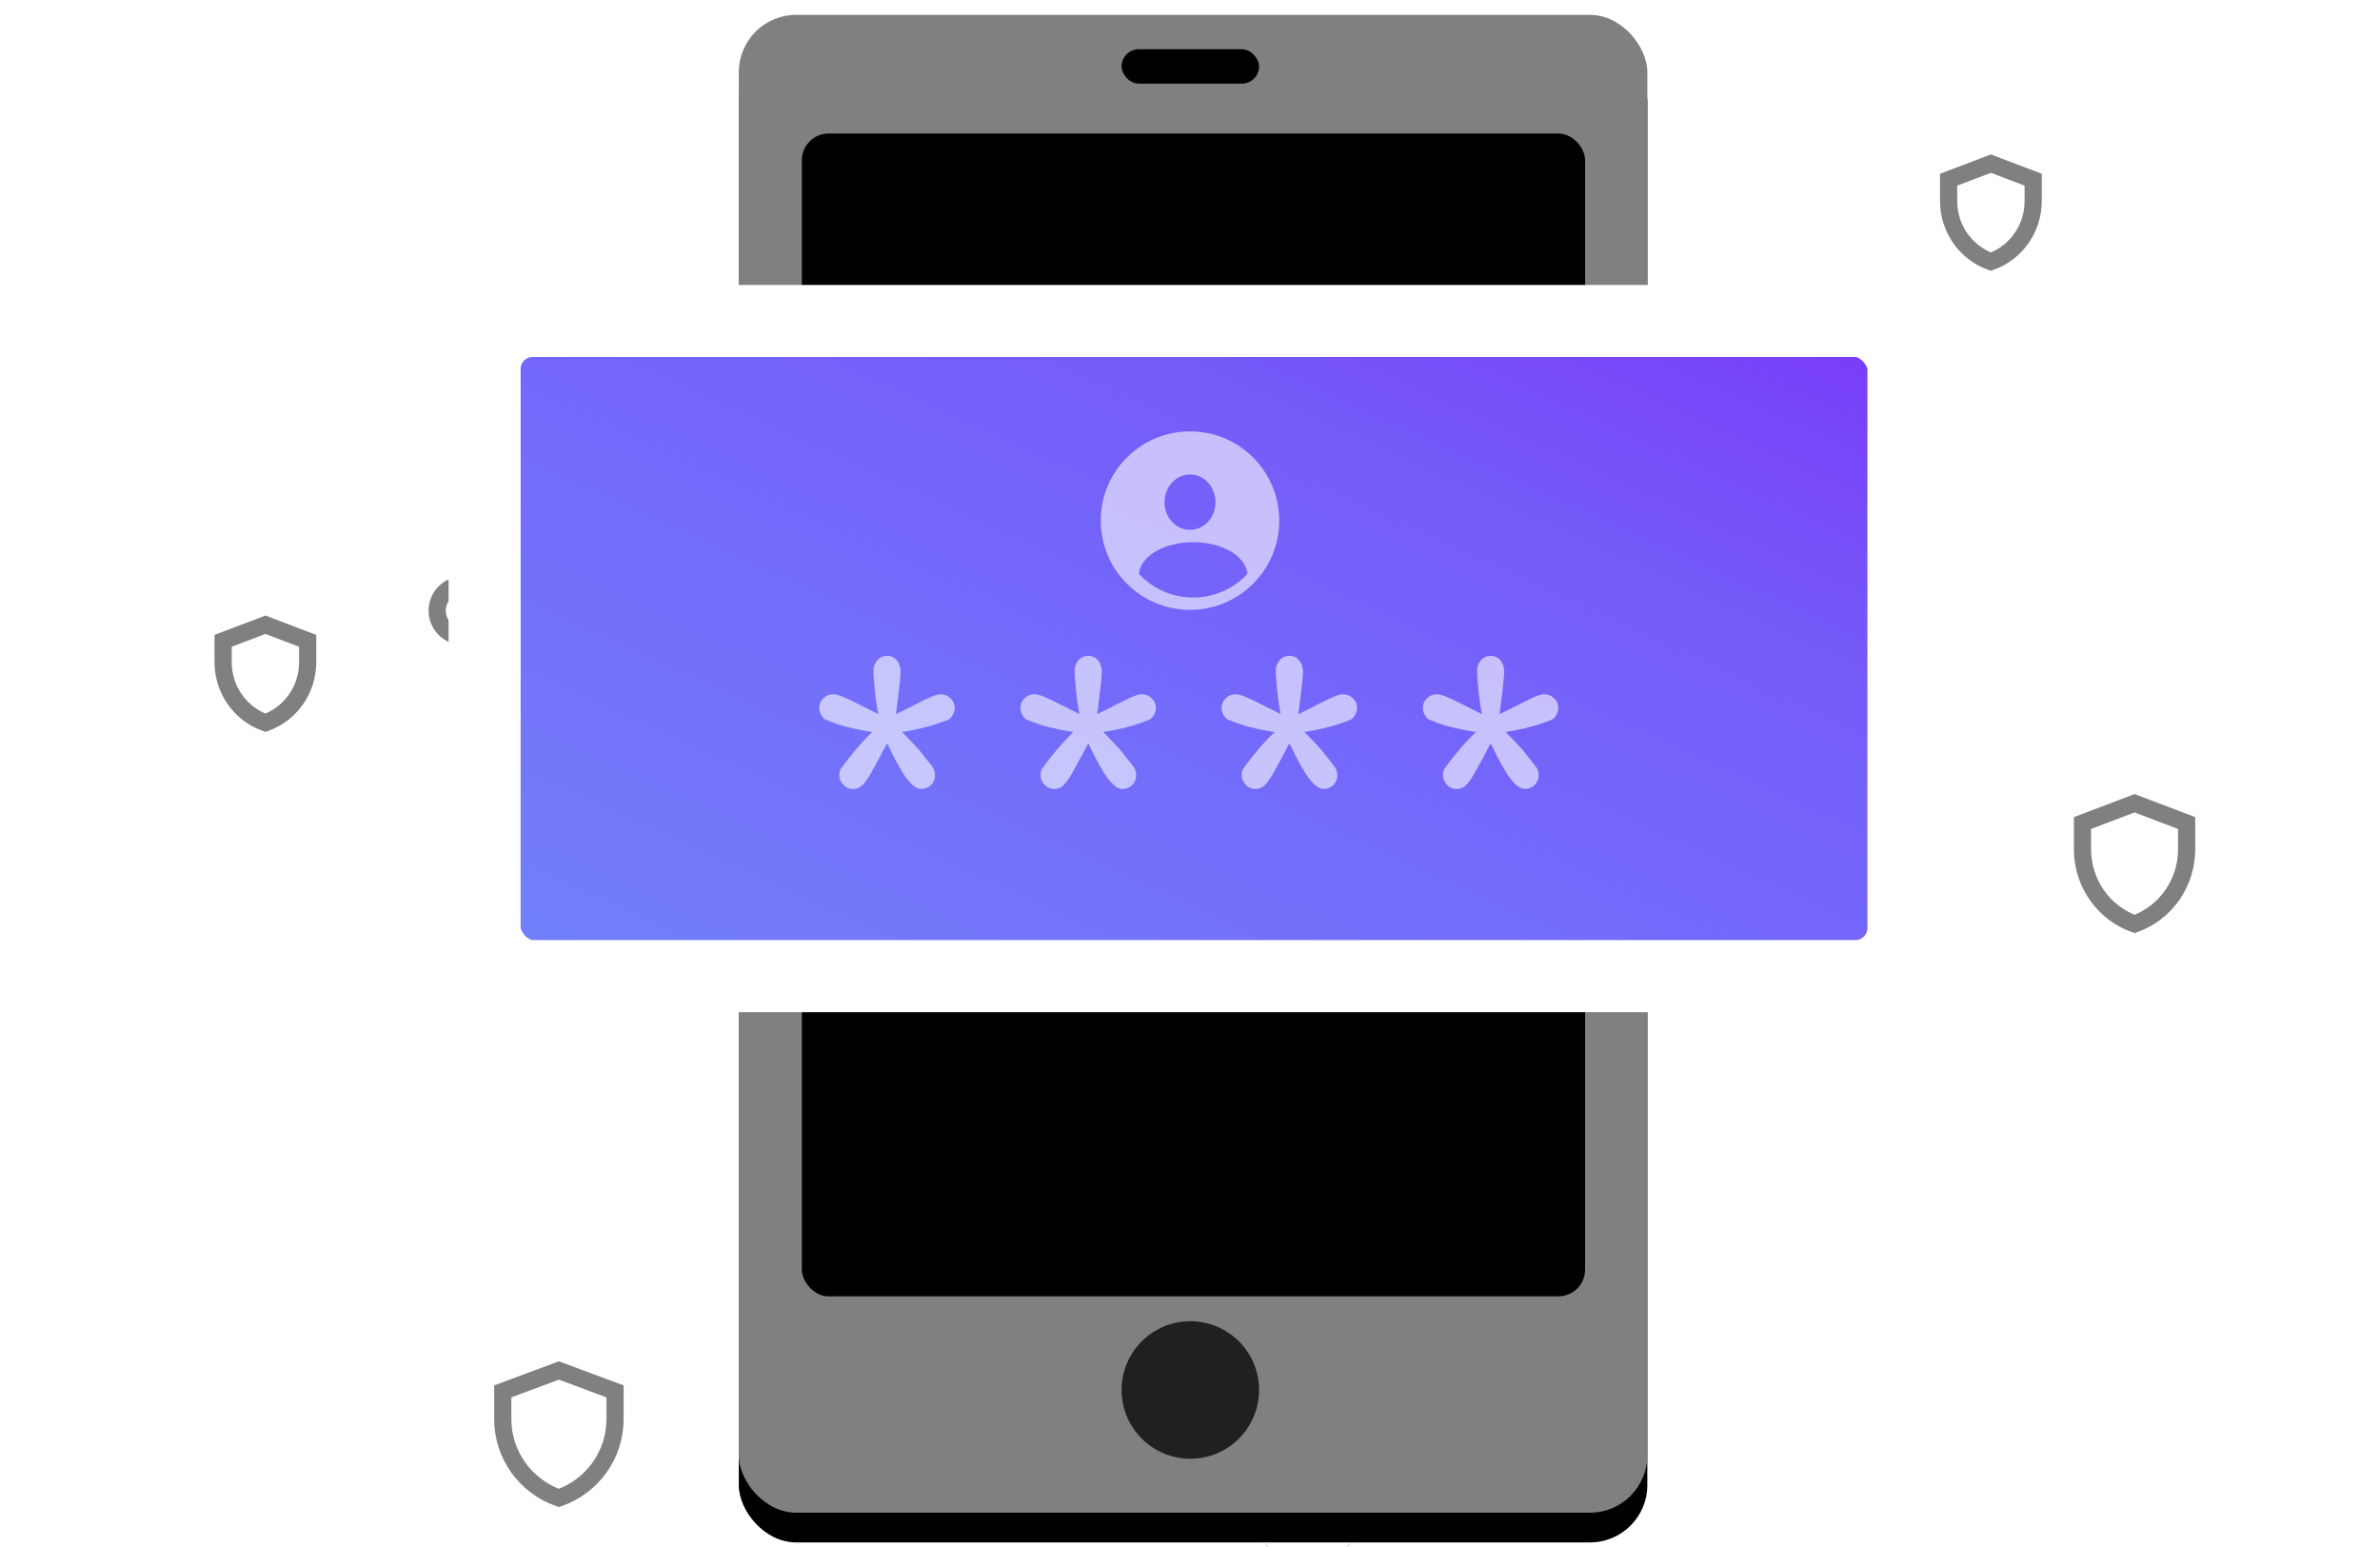 <svg xmlns="http://www.w3.org/2000/svg" xmlns:xlink="http://www.w3.org/1999/xlink" id="el_de-nm6Gd7" version="1.1" viewBox="0 0 160 104">
    <style>
        @-webkit-keyframes kf_el_V7rsM87wb8O_an_tvKAjSnRd{0%{-webkit-transform: translate(80.27px, 41.599px) scale(0.8, 0.8) translate(-80.27px, -41.599px);transform: translate(80.27px, 41.599px) scale(0.8, 0.8) translate(-80.27px, -41.599px);}48%{-webkit-transform: translate(80.27px, 41.599px) scale(1, 1) translate(-80.27px, -41.599px);transform: translate(80.27px, 41.599px) scale(1, 1) translate(-80.27px, -41.599px);}100%{-webkit-transform: translate(80.27px, 41.599px) scale(1, 1) translate(-80.27px, -41.599px);transform: translate(80.27px, 41.599px) scale(1, 1) translate(-80.27px, -41.599px);}}@keyframes kf_el_V7rsM87wb8O_an_tvKAjSnRd{0%{-webkit-transform: translate(80.27px, 41.599px) scale(0.8, 0.8) translate(-80.27px, -41.599px);transform: translate(80.27px, 41.599px) scale(0.8, 0.8) translate(-80.27px, -41.599px);}48%{-webkit-transform: translate(80.27px, 41.599px) scale(1, 1) translate(-80.27px, -41.599px);transform: translate(80.27px, 41.599px) scale(1, 1) translate(-80.27px, -41.599px);}100%{-webkit-transform: translate(80.27px, 41.599px) scale(1, 1) translate(-80.27px, -41.599px);transform: translate(80.27px, 41.599px) scale(1, 1) translate(-80.27px, -41.599px);}}@-webkit-keyframes kf_el_V7rsM87wb8O_an_Lyh_KRvu-{0%{opacity: 0;}48%{opacity: 1;}100%{opacity: 1;}}@keyframes kf_el_V7rsM87wb8O_an_Lyh_KRvu-{0%{opacity: 0;}48%{opacity: 1;}100%{opacity: 1;}}@-webkit-keyframes kf_el_Nqjyr5OwqpK_an_jyIbdwqHm{68%{opacity: 0;}94.67%{opacity: 1;}0%{opacity: 0;}100%{opacity: 1;}}@keyframes kf_el_Nqjyr5OwqpK_an_jyIbdwqHm{68%{opacity: 0;}94.67%{opacity: 1;}0%{opacity: 0;}100%{opacity: 1;}}@-webkit-keyframes kf_el_GHmT--RfwTW_an_vM9-IVpxZ{46.67%{opacity: 0;}69.33%{opacity: 1;}0%{opacity: 0;}100%{opacity: 1;}}@keyframes kf_el_GHmT--RfwTW_an_vM9-IVpxZ{46.67%{opacity: 0;}69.33%{opacity: 1;}0%{opacity: 0;}100%{opacity: 1;}}@-webkit-keyframes kf_el_KFhn6QtdXgh_an_d6RTsgAcC{61.33%{opacity: 0;}94.67%{opacity: 1;}0%{opacity: 0;}100%{opacity: 1;}}@keyframes kf_el_KFhn6QtdXgh_an_d6RTsgAcC{61.33%{opacity: 0;}94.67%{opacity: 1;}0%{opacity: 0;}100%{opacity: 1;}}@-webkit-keyframes kf_el_Ez4T6o8bEH1_an_q20b8_bqW{74.67%{opacity: 0;}97.33%{opacity: 1;}0%{opacity: 0;}100%{opacity: 1;}}@keyframes kf_el_Ez4T6o8bEH1_an_q20b8_bqW{74.67%{opacity: 0;}97.33%{opacity: 1;}0%{opacity: 0;}100%{opacity: 1;}}@-webkit-keyframes kf_el_SrtwKXOGiDR_an_rCWt2Agfd{58.67%{opacity: 0;}92%{opacity: 1;}0%{opacity: 0;}100%{opacity: 1;}}@keyframes kf_el_SrtwKXOGiDR_an_rCWt2Agfd{58.67%{opacity: 0;}92%{opacity: 1;}0%{opacity: 0;}100%{opacity: 1;}}@-webkit-keyframes kf_el_-tbPXYp1LK_an_LRuHIA7Xi{69.33%{opacity: 0;}96%{opacity: 1;}0%{opacity: 0;}100%{opacity: 1;}}@keyframes kf_el_-tbPXYp1LK_an_LRuHIA7Xi{69.33%{opacity: 0;}96%{opacity: 1;}0%{opacity: 0;}100%{opacity: 1;}}@-webkit-keyframes kf_el_SuX2PSWCPB_an_8gLn4J4iU{74.67%{opacity: 0;}93.33%{opacity: 1;}0%{opacity: 0;}100%{opacity: 1;}}@keyframes kf_el_SuX2PSWCPB_an_8gLn4J4iU{74.67%{opacity: 0;}93.33%{opacity: 1;}0%{opacity: 0;}100%{opacity: 1;}}@-webkit-keyframes kf_el_EwhvcAwarF_an_hY6ACrcxR{0%{opacity: 0;}100%{opacity: 0;}}@keyframes kf_el_EwhvcAwarF_an_hY6ACrcxR{0%{opacity: 0;}100%{opacity: 0;}}@-webkit-keyframes kf_el_LctZZ8jzYy_an_Wzxr2CYMP{46.67%{opacity: 0;}66.67%{opacity: 1;}0%{opacity: 0;}100%{opacity: 1;}}@keyframes kf_el_LctZZ8jzYy_an_Wzxr2CYMP{46.67%{opacity: 0;}66.67%{opacity: 1;}0%{opacity: 0;}100%{opacity: 1;}}@-webkit-keyframes kf_el_dALZ0DLFQi_an_Pw1Ewl_c8{58.67%{opacity: 0;}84%{opacity: 1;}0%{opacity: 0;}100%{opacity: 1;}}@keyframes kf_el_dALZ0DLFQi_an_Pw1Ewl_c8{58.67%{opacity: 0;}84%{opacity: 1;}0%{opacity: 0;}100%{opacity: 1;}}@-webkit-keyframes kf_el_9fagnayFTt_an_w_IsIjFKQ{58.67%{opacity: 0;}89.33%{opacity: 1;}0%{opacity: 0;}100%{opacity: 1;}}@keyframes kf_el_9fagnayFTt_an_w_IsIjFKQ{58.67%{opacity: 0;}89.33%{opacity: 1;}0%{opacity: 0;}100%{opacity: 1;}}@-webkit-keyframes kf_el_IIY0_C8clE_an_OF_hHaBX9{65.33%{opacity: 0;}97.33%{opacity: 1;}0%{opacity: 0;}100%{opacity: 1;}}@keyframes kf_el_IIY0_C8clE_an_OF_hHaBX9{65.33%{opacity: 0;}97.33%{opacity: 1;}0%{opacity: 0;}100%{opacity: 1;}}#el_de-nm6Gd7 *{-webkit-animation-duration: 2.5s;animation-duration: 2.5s;-webkit-animation-iteration-count: 1;animation-iteration-count: 1;-webkit-animation-timing-function: cubic-bezier(0, 0, 1, 1);animation-timing-function: cubic-bezier(0, 0, 1, 1);}#el_OBTpFeqY_9{stroke: none;stroke-width: 1;fill: none;}#el_uapR0U6OiG{fill: transparent;}#el_IIY0_C8clE{fill: #808080;-webkit-transform: translate(105.353px, -65.899px) rotate(-315deg);transform: translate(105.353px, -65.899px) rotate(-315deg);-webkit-animation-fill-mode: forwards;animation-fill-mode: forwards;-webkit-animation-name: kf_el_IIY0_C8clE_an_OF_hHaBX9;animation-name: kf_el_IIY0_C8clE_an_OF_hHaBX9;-webkit-animation-timing-function: cubic-bezier(0.42, 0, 1, 1);animation-timing-function: cubic-bezier(0.42, 0, 1, 1);}#el_9fagnayFTt{stroke: #808080;stroke-width: 1.156;-webkit-animation-fill-mode: forwards;animation-fill-mode: forwards;-webkit-animation-name: kf_el_9fagnayFTt_an_w_IsIjFKQ;animation-name: kf_el_9fagnayFTt_an_w_IsIjFKQ;-webkit-animation-timing-function: cubic-bezier(0.42, 0, 1, 1);animation-timing-function: cubic-bezier(0.42, 0, 1, 1);}#el_dALZ0DLFQi{stroke: #808080;stroke-width: 1.156;-webkit-animation-fill-mode: forwards;animation-fill-mode: forwards;-webkit-animation-name: kf_el_dALZ0DLFQi_an_Pw1Ewl_c8;animation-name: kf_el_dALZ0DLFQi_an_Pw1Ewl_c8;-webkit-animation-timing-function: cubic-bezier(0.42, 0, 1, 1);animation-timing-function: cubic-bezier(0.42, 0, 1, 1);}#el_LctZZ8jzYy{stroke: #808080;stroke-width: 1.156;-webkit-animation-fill-mode: forwards;animation-fill-mode: forwards;-webkit-animation-name: kf_el_LctZZ8jzYy_an_Wzxr2CYMP;animation-name: kf_el_LctZZ8jzYy_an_Wzxr2CYMP;-webkit-animation-timing-function: cubic-bezier(0.42, 0, 1, 1);animation-timing-function: cubic-bezier(0.42, 0, 1, 1);}#el_EwhvcAwarF{fill: #808080;-webkit-transform: translate(39.828px, -69.476px) rotate(39deg);transform: translate(39.828px, -69.476px) rotate(39deg);-webkit-animation-fill-mode: forwards;animation-fill-mode: forwards;-webkit-animation-name: kf_el_EwhvcAwarF_an_hY6ACrcxR;animation-name: kf_el_EwhvcAwarF_an_hY6ACrcxR;-webkit-animation-timing-function: cubic-bezier(0, 0, 1, 1);animation-timing-function: cubic-bezier(0, 0, 1, 1);}#el_SuX2PSWCPB{stroke: #808080;stroke-width: 1.156;-webkit-transform: translate(286.705px, 95.93px) scale(-1, 1) rotate(-37deg);transform: translate(286.705px, 95.93px) scale(-1, 1) rotate(-37deg);-webkit-animation-fill-mode: forwards;animation-fill-mode: forwards;-webkit-animation-name: kf_el_SuX2PSWCPB_an_8gLn4J4iU;animation-name: kf_el_SuX2PSWCPB_an_8gLn4J4iU;-webkit-animation-timing-function: cubic-bezier(0.42, 0, 1, 1);animation-timing-function: cubic-bezier(0.42, 0, 1, 1);}#el_-tbPXYp1LK{stroke: #808080;stroke-width: 1.156;-webkit-transform: translate(52.364px, 17.521px) scale(-1, 1) rotate(-37deg);transform: translate(52.364px, 17.521px) scale(-1, 1) rotate(-37deg);-webkit-animation-fill-mode: forwards;animation-fill-mode: forwards;-webkit-animation-name: kf_el_-tbPXYp1LK_an_LRuHIA7Xi;animation-name: kf_el_-tbPXYp1LK_an_LRuHIA7Xi;-webkit-animation-timing-function: cubic-bezier(0, 0, 0.58, 1);animation-timing-function: cubic-bezier(0, 0, 0.58, 1);}#el_LVkhaTGwWK{-webkit-transform: translate(49px, 1px);transform: translate(49px, 1px);}#el_VsOxXze95d{-webkit-transform: translate(0.667px, 0px);transform: translate(0.667px, 0px);}#el_IOhTK2sEsg{fill: #000;fill-opacity: 1;}#el_4KyWsU08be{fill: #808080;}#el_glpS7fX3UU{fill: #000;}#el_e4-t89Q00Gn{fill: #000;}#el_LJpRYQBgNwv{fill: #000;opacity: 0.748;}#el_SrtwKXOGiDR{stroke: #808080;stroke-width: 1.156;-webkit-animation-fill-mode: forwards;animation-fill-mode: forwards;-webkit-animation-name: kf_el_SrtwKXOGiDR_an_rCWt2Agfd;animation-name: kf_el_SrtwKXOGiDR_an_rCWt2Agfd;-webkit-animation-timing-function: cubic-bezier(0.42, 0, 1, 1);animation-timing-function: cubic-bezier(0.42, 0, 1, 1);}#el_Ez4T6o8bEH1{fill: #808080;-webkit-transform: translate(70.276px, 14.538px) rotate(-315deg);transform: translate(70.276px, 14.538px) rotate(-315deg);-webkit-animation-fill-mode: forwards;animation-fill-mode: forwards;-webkit-animation-name: kf_el_Ez4T6o8bEH1_an_q20b8_bqW;animation-name: kf_el_Ez4T6o8bEH1_an_q20b8_bqW;-webkit-animation-timing-function: cubic-bezier(0, 0, 0.58, 1);animation-timing-function: cubic-bezier(0, 0, 0.58, 1);}#el_KFhn6QtdXgh{fill: #808080;-webkit-transform: translate(78.702px, 26.333px) scale(-1, 1) rotate(-37deg);transform: translate(78.702px, 26.333px) scale(-1, 1) rotate(-37deg);-webkit-animation-fill-mode: forwards;animation-fill-mode: forwards;-webkit-animation-name: kf_el_KFhn6QtdXgh_an_d6RTsgAcC;animation-name: kf_el_KFhn6QtdXgh_an_d6RTsgAcC;-webkit-animation-timing-function: cubic-bezier(0.42, 0, 1, 1);animation-timing-function: cubic-bezier(0.42, 0, 1, 1);}#el_GHmT--RfwTW{fill: #808080;-webkit-transform: translate(287.972px, 96.354px) scale(-1, 1) rotate(-37deg);transform: translate(287.972px, 96.354px) scale(-1, 1) rotate(-37deg);-webkit-animation-fill-mode: forwards;animation-fill-mode: forwards;-webkit-animation-name: kf_el_GHmT--RfwTW_an_vM9-IVpxZ;animation-name: kf_el_GHmT--RfwTW_an_vM9-IVpxZ;-webkit-animation-timing-function: cubic-bezier(0.42, 0, 1, 1);animation-timing-function: cubic-bezier(0.42, 0, 1, 1);}#el_Nqjyr5OwqpK{fill: #808080;-webkit-transform: translate(17.704px, -21.392px) rotate(-315deg);transform: translate(17.704px, -21.392px) rotate(-315deg);-webkit-animation-fill-mode: forwards;animation-fill-mode: forwards;-webkit-animation-name: kf_el_Nqjyr5OwqpK_an_jyIbdwqHm;animation-name: kf_el_Nqjyr5OwqpK_an_jyIbdwqHm;-webkit-animation-timing-function: cubic-bezier(0.42, 0, 1, 1);animation-timing-function: cubic-bezier(0.42, 0, 1, 1);}#el_V7rsM87wb8O{-webkit-transform: translate(35px, 22px);transform: translate(35px, 22px);-webkit-animation-fill-mode: forwards;animation-fill-mode: forwards;-webkit-animation-name: kf_el_V7rsM87wb8O_an_Lyh_KRvu-;animation-name: kf_el_V7rsM87wb8O_an_Lyh_KRvu-;-webkit-animation-timing-function: cubic-bezier(0.42, 0, 1, 1);animation-timing-function: cubic-bezier(0.42, 0, 1, 1);}#el_q2pCWcGywDW{fill: url(#linearGradient-6);stroke: #FFFFFF;stroke-width: 4.844;}#el_iKJxHiPPd86{fill-opacity: 0.6;fill: #FFFFFF;}#el_oWTuqOUxaeX{-webkit-transform: translate(20px, 22px);transform: translate(20px, 22px);fill: #FFFFFF;opacity: 0.6;}#el_V7rsM87wb8O_an_tvKAjSnRd{-webkit-animation-fill-mode: forwards;animation-fill-mode: forwards;-webkit-animation-name: kf_el_V7rsM87wb8O_an_tvKAjSnRd;animation-name: kf_el_V7rsM87wb8O_an_tvKAjSnRd;-webkit-animation-timing-function: cubic-bezier(0.42, 0, 1, 1);animation-timing-function: cubic-bezier(0.42, 0, 1, 1);}
    </style>
    <defs>
        <rect id="path-1" width="61.078" height="100.692" x="0" y="0" rx="3.855"/>
        <filter id="filter-2" width="127.8%" height="116.9%" x="-13.9%" y="-6.5%" filterUnits="objectBoundingBox">
            <feOffset dx="0" dy="2" in="SourceAlpha" result="shadowOffsetOuter1"/>
            <feGaussianBlur in="shadowOffsetOuter1" result="shadowBlurOuter1" stdDeviation="2.5"/>
            <feColorMatrix in="shadowBlurOuter1" type="matrix" values="0 0 0 0 0   0 0 0 0 0   0 0 0 0 0  0 0 0 0.162 0"/>
        </filter>
        <rect id="path-3" width="52.654" height="78.172" x="4.24" y="7.976" rx="1.795"/>
        <filter id="filter-5" width="140.7%" height="192.5%" x="-20.3%" y="-46.2%" filterUnits="objectBoundingBox">
            <feOffset dx="0" dy="2" in="SourceAlpha" result="shadowOffsetOuter1"/>
            <feGaussianBlur in="shadowOffsetOuter1" result="shadowBlurOuter1" stdDeviation="2.5"/>
            <feColorMatrix in="shadowBlurOuter1" result="shadowMatrixOuter1" type="matrix" values="0 0 0 0 0   0 0 0 0 0   0 0 0 0 0  0 0 0 0.15 0"/>
            <feMerge>
                <feMergeNode in="shadowMatrixOuter1"/>
                <feMergeNode in="SourceGraphic"/>
            </feMerge>
        </filter>
        <linearGradient id="linearGradient-6" x1="0%" x2="103.234%" y1="100%" y2="-4.459%">
            <stop offset="0%" stop-color="#7282FB"/>
            <stop offset="68.714%" stop-color="#755BF9"/>
            <stop offset="100%" stop-color="#7934F7"/>
        </linearGradient>
    </defs>
    <g id="el_OBTpFeqY_9" fill-rule="evenodd">
        <rect id="el_uapR0U6OiG" width="160" height="104" x="0" y="0"/>
        <path id="el_IIY0_C8clE" d="M127.901,89.836 C131.605,93.597 132.854,93.603 136.637,89.875 C132.854,93.603 132.841,94.853 136.544,98.61 C132.841,94.853 131.59,94.844 127.809,98.575 C131.59,94.844 131.605,93.597 127.901,89.836 Z"/>
        <path id="el_9fagnayFTt" d="M143.5,54 L140,55.33 L140,57.104 C140.001,59.358 141.404,61.366 143.5,62.116 C145.596,61.366 146.999,59.358 147,57.104 L147,55.33 L143.5,54 Z"/>
        <path id="el_dALZ0DLFQi" d="M133.842,11 L131,12.08 L131,13.521 C131.001,15.351 132.14,16.982 133.842,17.591 C135.545,16.982 136.683,15.351 136.684,13.521 L136.684,12.08 L133.842,11 Z"/>
        <path id="el_LctZZ8jzYy" d="M17.842,42 L15,43.08 L15,44.521 C15.001,46.351 16.14,47.982 17.842,48.591 C19.545,47.982 20.683,46.351 20.684,44.521 L20.684,43.08 L17.842,42 Z"/>
        <path id="el_EwhvcAwarF" d="M118.485,21.027 L119.233,21.027 C119.866,21.027 120.379,21.542 120.379,21.968 L120.379,21.027 C120.379,21.547 119.854,21.968 119.233,21.968 L118.485,21.968 L118.485,23.383 C118.485,23.642 118.265,23.852 118.011,23.852 C117.749,23.852 117.537,23.649 117.537,23.383 L117.537,21.968 L116.789,21.968 C116.156,21.968 115.642,21.454 115.642,21.027 L115.642,21.968 C115.642,21.448 116.167,21.027 116.789,21.027 L117.537,21.027 L117.537,19.612 C117.537,19.354 117.757,19.144 118.011,19.144 C118.273,19.144 118.485,19.346 118.485,19.612 L118.485,21.027 Z"/>
        <circle id="el_SuX2PSWCPB" cx="148.019" cy="34.019" r="2.733"/>
        <circle id="el_-tbPXYp1LK" cx="21.241" cy="23.529" r="1.733"/>
        <g id="el_LVkhaTGwWK">
            <g id="el_VsOxXze95d">
                <g id="el_NUaO-H-FQ8">
                    <use id="el_IOhTK2sEsg" filter="url(#filter-2)" xlink:href="#path-1"/>
                    <use id="el_4KyWsU08be" fill-rule="evenodd" xlink:href="#path-1"/>
                </g>
                <mask id="mask-4" fill="white">
                    <use xlink:href="#path-3"/>
                </mask>
                <use id="el_glpS7fX3UU" xlink:href="#path-3"/>
            </g>
            <rect id="el_e4-t89Q00Gn" width="9.244" height="2.311" x="26.4" y="2.311" rx="1.156"/>
            <circle id="el_LJpRYQBgNwv" cx="31.022" cy="92.444" r="4.622"/>
        </g>
        <path id="el_SrtwKXOGiDR" d="M37.573,92.133 L33.8,93.538 L33.8,95.412 C33.801,97.792 35.313,99.912 37.573,100.705 C39.833,99.912 41.345,97.792 41.347,95.412 L41.347,93.538 L37.573,92.133 Z"/>
        <path id="el_Ez4T6o8bEH1" d="M14.398,88.869 C17.133,91.639 18.054,91.644 20.848,88.897 C18.054,91.644 18.045,92.564 20.779,95.331 C18.045,92.564 17.122,92.558 14.33,95.305 C17.122,92.557 17.133,91.639 14.398,88.869 Z"/>
        <path id="el_KFhn6QtdXgh" d="M22.867,64.148 L24.029,64.148 C24.496,64.148 24.875,64.527 24.875,65.003 C24.875,65.475 24.499,65.858 24.029,65.858 L22.867,65.858 L22.867,66.988 C22.867,67.466 22.485,67.854 22.007,67.854 C21.531,67.854 21.146,67.462 21.146,66.988 L21.146,65.858 L19.985,65.858 C19.517,65.858 19.138,65.479 19.138,65.003 C19.138,64.531 19.514,64.148 19.985,64.148 L21.146,64.148 L21.146,63.018 C21.146,62.54 21.528,62.152 22.007,62.152 C22.482,62.152 22.867,62.544 22.867,63.018 L22.867,64.148 Z"/>
        <path id="el_GHmT--RfwTW" d="M134.867,77.148 L136.029,77.148 C136.496,77.148 136.875,77.527 136.875,78.003 C136.875,78.475 136.499,78.858 136.029,78.858 L134.867,78.858 L134.867,79.988 C134.867,80.466 134.485,80.854 134.007,80.854 C133.531,80.854 133.146,80.462 133.146,79.988 L133.146,78.858 L131.985,78.858 C131.517,78.858 131.138,78.479 131.138,78.003 C131.138,77.531 131.514,77.148 131.985,77.148 L133.146,77.148 L133.146,76.018 C133.146,75.54 133.528,75.152 134.007,75.152 C134.482,75.152 134.867,75.544 134.867,76.018 L134.867,77.148 Z"/>
        <path id="el_Nqjyr5OwqpK" d="M31.428,7.379 C34.211,10.205 35.149,10.209 37.991,7.408 C35.149,10.209 35.139,11.148 37.921,13.971 C35.139,11.148 34.2,11.142 31.359,13.944 C34.2,11.141 34.211,10.205 31.428,7.379 Z"/>
        <g id="el_V7rsM87wb8O_an_tvKAjSnRd" data-animator-group="true" data-animator-type="2">
            <g id="el_V7rsM87wb8O">
                <g id="el_w_0Wa8RZeKZ">
                    <g id="el_q2pCWcGywDW" filter="url(#filter-5)">
                        <g id="el_EhtI2VSLVGF">
                            <rect id="el_SvGi6UkJRe-" width="95.384" height="44.043" x="-2.422" y="-2.422" rx="3.229"/>
                        </g>
                    </g>
                    <path id="el_iKJxHiPPd86" d="M46.714,11.759 C46.714,12.787 45.947,13.621 45,13.621 C44.054,13.621 43.286,12.787 43.286,11.759 C43.286,10.73 44.054,9.897 45,9.897 C45.947,9.897 46.714,10.73 46.714,11.759 M41.571,16.589 C41.601,16.185 41.805,15.811 42.139,15.49 C42.214,15.419 42.285,15.346 42.372,15.281 C43.042,14.773 44.066,14.448 45.214,14.448 C46.363,14.448 47.386,14.773 48.056,15.281 C48.143,15.346 48.215,15.419 48.289,15.49 C48.623,15.811 48.827,16.185 48.857,16.589 C47.95,17.55 46.683,18.154 45.279,18.172 L45.15,18.172 C43.745,18.154 42.479,17.55 41.571,16.589 M45,7 C41.686,7 39,9.686 39,13 C39,16.314 41.686,19 45,19 C48.314,19 51,16.314 51,13 C51,9.686 48.314,7 45,7"/>
                    <g id="el_oWTuqOUxaeX">
                        <path id="el_vsz4PwJTv6u" d="M5.233,4.009 C5.711,3.782 6.16,3.556 6.595,3.329 C7.031,3.102 7.372,2.938 7.625,2.832 C7.878,2.726 8.084,2.673 8.238,2.673 C8.496,2.673 8.716,2.76 8.903,2.938 C9.09,3.117 9.184,3.334 9.184,3.599 C9.184,3.749 9.137,3.908 9.048,4.067 C8.959,4.226 8.861,4.332 8.758,4.376 C7.812,4.762 6.778,5.037 5.64,5.211 C5.846,5.408 6.099,5.669 6.399,5.992 C6.698,6.315 6.857,6.489 6.871,6.513 C6.979,6.672 7.134,6.865 7.33,7.102 C7.527,7.338 7.663,7.517 7.742,7.652 C7.822,7.787 7.859,7.946 7.859,8.134 C7.859,8.375 7.77,8.588 7.597,8.766 C7.424,8.945 7.194,9.036 6.918,9.036 C6.642,9.036 6.329,8.814 5.982,8.371 C5.636,7.927 5.186,7.126 4.639,5.973 C4.082,7.015 3.712,7.7 3.52,8.033 C3.328,8.366 3.146,8.617 2.972,8.786 C2.799,8.954 2.598,9.041 2.369,9.041 C2.097,9.041 1.872,8.945 1.694,8.752 C1.517,8.559 1.428,8.356 1.428,8.134 C1.428,7.932 1.465,7.777 1.535,7.671 C2.209,6.73 2.911,5.91 3.642,5.215 C3.029,5.119 2.481,5.008 1.994,4.887 C1.512,4.767 1.002,4.588 0.459,4.357 C0.37,4.313 0.286,4.207 0.201,4.048 C0.117,3.889 0.075,3.739 0.075,3.599 C0.075,3.334 0.169,3.117 0.356,2.938 C0.543,2.76 0.758,2.673 0.997,2.673 C1.175,2.673 1.39,2.726 1.657,2.837 C1.924,2.948 2.256,3.102 2.659,3.31 C3.061,3.517 3.529,3.749 4.044,4.004 C3.951,3.532 3.871,2.986 3.81,2.369 C3.749,1.751 3.717,1.336 3.717,1.11 C3.717,0.83 3.801,0.593 3.974,0.391 C4.147,0.188 4.367,0.092 4.639,0.092 C4.901,0.092 5.121,0.193 5.289,0.391 C5.458,0.589 5.547,0.854 5.547,1.187 C5.547,1.279 5.533,1.457 5.509,1.722 C5.486,1.988 5.449,2.316 5.402,2.697 C5.355,3.078 5.289,3.517 5.233,4.009 Z"/>
                        <path id="el_81RRVlsYt85" d="M18.757,4.009 C19.235,3.782 19.684,3.556 20.12,3.329 C20.555,3.102 20.897,2.938 21.149,2.832 C21.402,2.726 21.608,2.673 21.763,2.673 C22.02,2.673 22.24,2.76 22.427,2.938 C22.614,3.117 22.708,3.334 22.708,3.599 C22.708,3.749 22.661,3.908 22.572,4.067 C22.483,4.226 22.385,4.332 22.282,4.376 C21.337,4.762 20.302,5.037 19.165,5.211 C19.371,5.408 19.623,5.669 19.923,5.992 C20.223,6.315 20.382,6.489 20.396,6.513 C20.503,6.672 20.658,6.865 20.854,7.102 C21.051,7.338 21.187,7.517 21.266,7.652 C21.346,7.787 21.383,7.946 21.383,8.134 C21.383,8.375 21.294,8.588 21.121,8.766 C20.948,8.945 20.719,9.036 20.443,9.036 C20.166,9.036 19.853,8.814 19.506,8.371 C19.16,7.927 18.711,7.126 18.163,5.973 C17.606,7.015 17.236,7.7 17.044,8.033 C16.852,8.366 16.67,8.617 16.497,8.786 C16.323,8.954 16.122,9.041 15.893,9.041 C15.621,9.041 15.397,8.945 15.219,8.752 C15.041,8.559 14.952,8.356 14.952,8.134 C14.952,7.932 14.989,7.777 15.06,7.671 C15.734,6.73 16.436,5.91 17.166,5.215 C16.553,5.119 16.005,5.008 15.518,4.887 C15.036,4.767 14.526,4.588 13.983,4.357 C13.894,4.313 13.81,4.207 13.726,4.048 C13.641,3.889 13.599,3.739 13.599,3.599 C13.599,3.334 13.693,3.117 13.88,2.938 C14.067,2.76 14.283,2.673 14.521,2.673 C14.699,2.673 14.914,2.726 15.181,2.837 C15.448,2.948 15.78,3.102 16.183,3.31 C16.586,3.517 17.054,3.749 17.569,4.004 C17.475,3.532 17.395,2.986 17.334,2.369 C17.274,1.751 17.241,1.336 17.241,1.11 C17.241,0.83 17.325,0.593 17.498,0.391 C17.671,0.188 17.891,0.092 18.163,0.092 C18.425,0.092 18.645,0.193 18.814,0.391 C18.982,0.589 19.071,0.854 19.071,1.187 C19.071,1.279 19.057,1.457 19.034,1.722 C19.01,1.988 18.973,2.316 18.926,2.697 C18.879,3.078 18.814,3.517 18.757,4.009 Z"/>
                        <path id="el_rwdRW1iPa5_" d="M32.282,4.009 C32.759,3.782 33.209,3.556 33.644,3.329 C34.079,3.102 34.421,2.938 34.674,2.832 C34.926,2.726 35.132,2.673 35.287,2.673 C35.544,2.673 35.764,2.76 35.951,2.938 C36.139,3.117 36.232,3.334 36.232,3.599 C36.232,3.749 36.186,3.908 36.097,4.067 C36.008,4.226 35.909,4.332 35.806,4.376 C34.861,4.762 33.826,5.037 32.689,5.211 C32.895,5.408 33.148,5.669 33.447,5.992 C33.747,6.315 33.906,6.489 33.92,6.513 C34.028,6.672 34.182,6.865 34.379,7.102 C34.575,7.338 34.711,7.517 34.791,7.652 C34.87,7.787 34.908,7.946 34.908,8.134 C34.908,8.375 34.819,8.588 34.646,8.766 C34.472,8.945 34.243,9.036 33.967,9.036 C33.691,9.036 33.377,8.814 33.031,8.371 C32.684,7.927 32.235,7.126 31.687,5.973 C31.13,7.015 30.76,7.7 30.569,8.033 C30.377,8.366 30.194,8.617 30.021,8.786 C29.848,8.954 29.646,9.041 29.417,9.041 C29.146,9.041 28.921,8.945 28.743,8.752 C28.565,8.559 28.476,8.356 28.476,8.134 C28.476,7.932 28.514,7.777 28.584,7.671 C29.258,6.73 29.96,5.91 30.69,5.215 C30.077,5.119 29.529,5.008 29.043,4.887 C28.56,4.767 28.05,4.588 27.507,4.357 C27.418,4.313 27.334,4.207 27.25,4.048 C27.166,3.889 27.123,3.739 27.123,3.599 C27.123,3.334 27.217,3.117 27.404,2.938 C27.591,2.76 27.807,2.673 28.046,2.673 C28.223,2.673 28.439,2.726 28.706,2.837 C28.972,2.948 29.305,3.102 29.707,3.31 C30.11,3.517 30.578,3.749 31.093,4.004 C30.999,3.532 30.92,2.986 30.859,2.369 C30.798,1.751 30.765,1.336 30.765,1.11 C30.765,0.83 30.849,0.593 31.023,0.391 C31.196,0.188 31.416,0.092 31.687,0.092 C31.949,0.092 32.169,0.193 32.338,0.391 C32.506,0.589 32.595,0.854 32.595,1.187 C32.595,1.279 32.581,1.457 32.558,1.722 C32.534,1.988 32.497,2.316 32.45,2.697 C32.403,3.078 32.343,3.517 32.282,4.009 Z"/>
                        <path id="el_iFBJe0HdNhC" d="M45.811,4.009 C46.288,3.782 46.737,3.556 47.173,3.329 C47.608,3.102 47.95,2.938 48.203,2.832 C48.455,2.726 48.661,2.673 48.816,2.673 C49.073,2.673 49.293,2.76 49.48,2.938 C49.668,3.117 49.761,3.334 49.761,3.599 C49.761,3.749 49.714,3.908 49.626,4.067 C49.537,4.226 49.438,4.332 49.335,4.376 C48.39,4.762 47.351,5.037 46.218,5.211 C46.424,5.408 46.677,5.669 46.976,5.992 C47.276,6.315 47.435,6.489 47.449,6.513 C47.557,6.672 47.711,6.865 47.908,7.102 C48.104,7.338 48.24,7.517 48.32,7.652 C48.399,7.787 48.437,7.946 48.437,8.134 C48.437,8.375 48.348,8.588 48.174,8.766 C48.001,8.945 47.772,9.036 47.496,9.036 C47.22,9.036 46.906,8.814 46.56,8.371 C46.213,7.927 45.764,7.126 45.216,5.973 C44.659,7.015 44.289,7.7 44.097,8.033 C43.906,8.366 43.723,8.617 43.55,8.786 C43.377,8.954 43.175,9.041 42.946,9.041 C42.674,9.041 42.45,8.945 42.272,8.752 C42.094,8.559 42.005,8.356 42.005,8.134 C42.005,7.932 42.043,7.777 42.113,7.671 C42.787,6.73 43.489,5.91 44.219,5.215 C43.606,5.119 43.058,5.008 42.571,4.887 C42.089,4.767 41.579,4.588 41.036,4.357 C40.947,4.313 40.863,4.207 40.779,4.048 C40.694,3.889 40.652,3.739 40.652,3.599 C40.652,3.334 40.746,3.117 40.933,2.938 C41.12,2.76 41.336,2.673 41.574,2.673 C41.752,2.673 41.968,2.726 42.234,2.837 C42.501,2.948 42.834,3.102 43.236,3.31 C43.639,3.517 44.107,3.749 44.622,4.004 C44.528,3.532 44.449,2.986 44.388,2.369 C44.327,1.751 44.294,1.336 44.294,1.11 C44.294,0.83 44.378,0.593 44.551,0.391 C44.725,0.188 44.945,0.092 45.216,0.092 C45.478,0.092 45.698,0.193 45.867,0.391 C46.035,0.589 46.124,0.854 46.124,1.187 C46.124,1.279 46.11,1.457 46.087,1.722 C46.063,1.988 46.026,2.316 45.979,2.697 C45.932,3.078 45.867,3.517 45.811,4.009 Z"/>
                    </g>
                </g>
            </g>
        </g>
    </g>
</svg>
